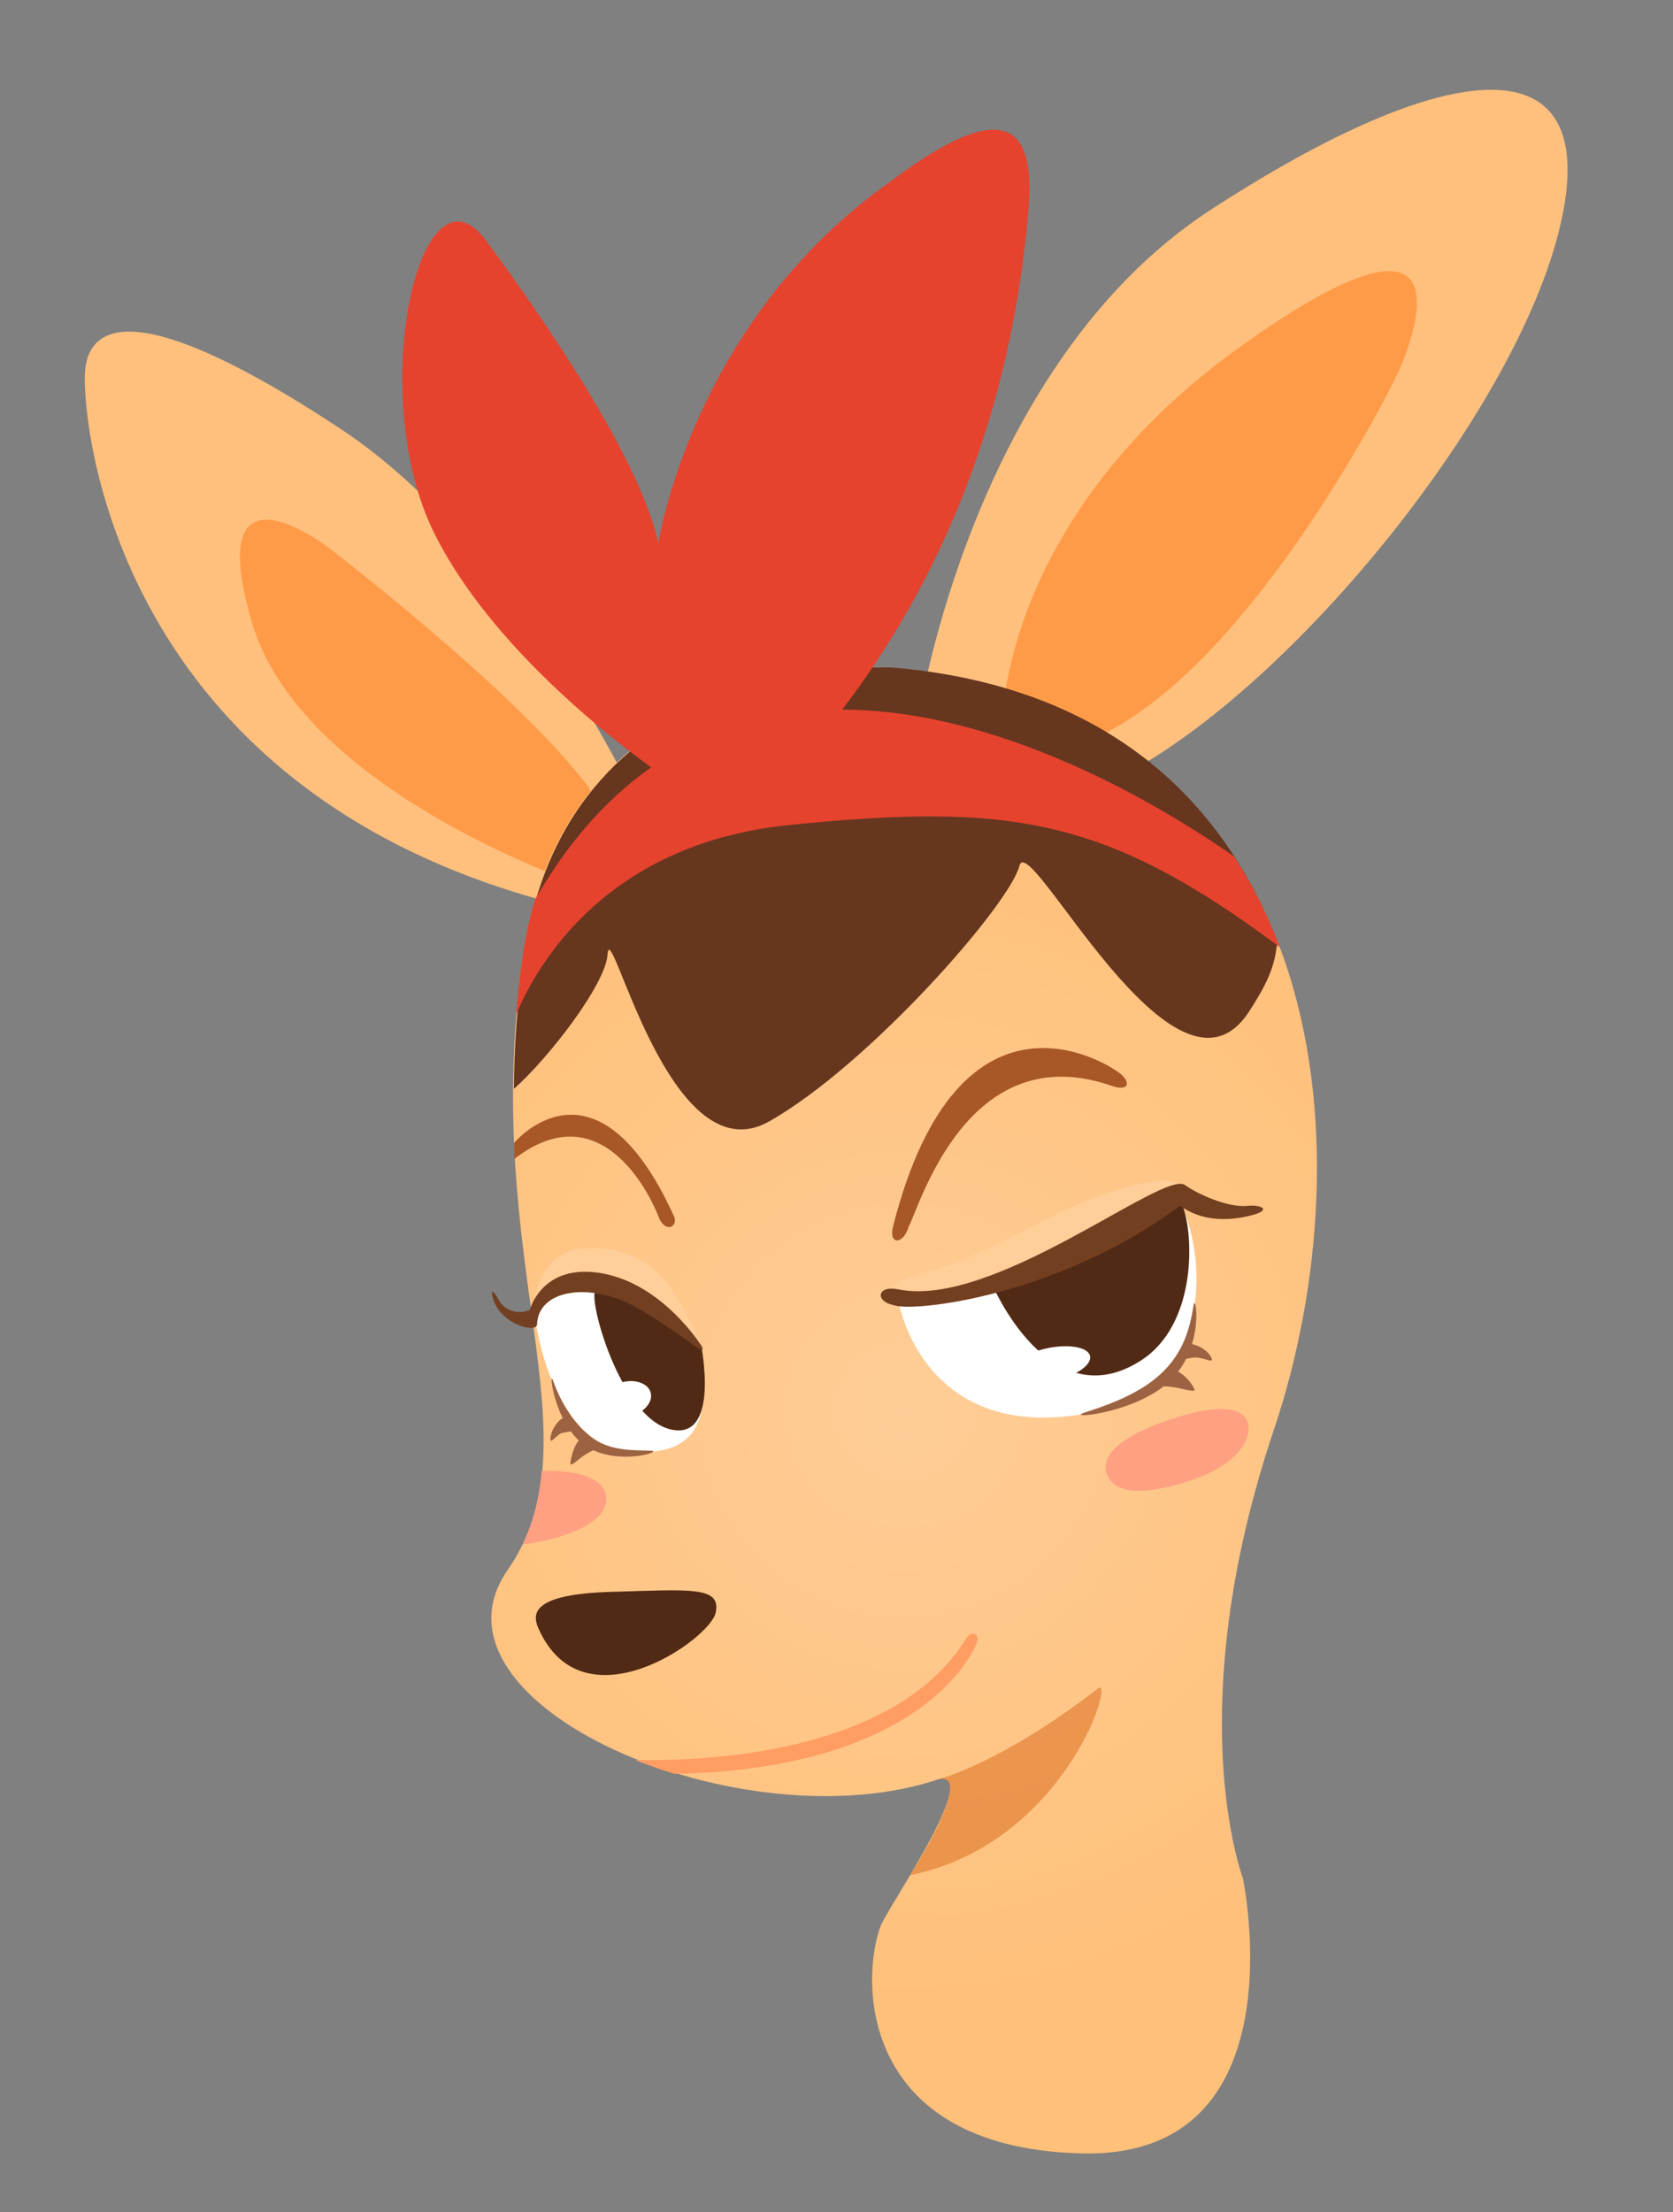 <?xml version="1.0" encoding="utf-8"?>
<!-- Generator: Adobe Illustrator 17.0.0, SVG Export Plug-In . SVG Version: 6.00 Build 0)  -->
<!DOCTYPE svg PUBLIC "-//W3C//DTD SVG 1.1//EN" "http://www.w3.org/Graphics/SVG/1.1/DTD/svg11.dtd">
<svg version="1.1" id="图层_1" xmlns="http://www.w3.org/2000/svg" xmlns:xlink="http://www.w3.org/1999/xlink" x="0px" y="0px"
	 width="159.063px" height="210.23px" viewBox="0 0 159.063 210.23" enable-background="new 0 0 159.063 210.23"
	 xml:space="preserve">
<rect x="0" y="0" width="159.063" height="210.23" fill="#808080" stroke="none"/>
<g id="Shape_2_31_">
	<g>
		<path fill-rule="evenodd" clip-rule="evenodd" fill="#9C6342" d="M83.564,111.278c-2.517-0.041-6.295-0.119-9.41-1.583
			c-3.361-1.58-4.828-4.148-5.924-6.342c-0.465-0.929-0.224,1.622,1.467,4.132c-0.996,0.565-1.639,1.559-1.639,2.22
			c0,0.634,0.973-0.584,1.998-0.731c0.324-0.046,0.568-0.077,0.759-0.099c0.387,0.404,0.823,0.782,1.307,1.128
			c-0.638,0.565-1.065,1.611-1.182,2.416c-0.065,0.456,1.154-0.365,1.804-0.716c0.541-0.292,1.06-0.494,1.406-0.614
			C79.022,112.93,85.861,111.313,83.564,111.278z"/>
	</g>
</g>
<g id="Shape_2_29_">
	<g>
		<path fill-rule="evenodd" clip-rule="evenodd" fill="#9C6342" d="M48.451,49.314c-2.517-0.041-6.295-0.119-9.41-1.583
			c-3.361-1.58-4.828-4.148-5.924-6.342c-0.465-0.929-0.224,1.622,1.467,4.132c-0.996,0.565-1.639,1.559-1.639,2.22
			c0,0.634,0.973-0.584,1.998-0.731c0.324-0.046,0.568-0.077,0.759-0.099c0.387,0.404,0.823,0.782,1.307,1.127
			c-0.638,0.565-1.065,1.611-1.182,2.416c-0.065,0.456,1.154-0.365,1.804-0.716c0.541-0.292,1.06-0.494,1.406-0.614
			C43.909,50.966,50.748,49.35,48.451,49.314z"/>
	</g>
</g>
<g id="形状_78_2_">
	<g>
		<path fill-rule="evenodd" clip-rule="evenodd" fill="#FFC07D" d="M115.139,19.919c-22.716,14.752-27.76,48.084-27.76,48.084
			s3.807,14.102,19.828,5.453c16.021-8.649,37.043-34.458,41.144-52.05S137.855,5.167,115.139,19.919z"/>
	</g>
</g>
<g id="形状_79_2_">
	<g>
		<path fill-rule="evenodd" clip-rule="evenodd" fill="#FF9B48" d="M118.113,32.807C95.334,49.011,95.31,68.498,95.31,68.498
			s-6.905,7.703,7.931,1.983c14.836-5.72,28.788-33.048,29.743-35.196C133.939,33.138,140.892,16.604,118.113,32.807z"/>
	</g>
</g>
<g id="形状_80_2_">
	<g>
		<path fill-rule="evenodd" clip-rule="evenodd" fill="#FFC07D" d="M61.602,78.413c0,0-11.445-25.934-29.247-37.674
			C14.553,28.999,8.163,29.79,8.065,35.782c-0.098,5.991,3.732,40.462,46.597,50.563C97.527,96.445,61.602,78.413,61.602,78.413z"/>
	</g>
</g>
<g id="形状_81_2_">
	<g>
		<path fill-rule="evenodd" clip-rule="evenodd" fill="#FF9B48" d="M57.636,77.421C53.273,69.004,32.18,52.775,31.363,52.14
			c-0.817-0.635-12.062-8.988-7.436,6.94c4.627,15.928,30.734,24.786,30.734,24.786S61.999,85.839,57.636,77.421z"/>
	</g>
</g>
<radialGradient id="SVGID_1_" cx="85.963" cy="134.039" r="57.129" gradientUnits="userSpaceOnUse">
	<stop  offset="0" style="stop-color:#FECD97"/>
	<stop  offset="1" style="stop-color:#FFC07A"/>
</radialGradient>
<path fill-rule="evenodd" clip-rule="evenodd" fill="url(#SVGID_1_)" d="M84.947,63.448c0,0-30.937-1.976-35.195,27.264
	c-4.258,29.24,7.361,45.774-1.487,58.494c-8.849,12.72,22.273,26.28,41.144,19.829c3.76-0.385-5.021,12.272-5.67,13.979
	c-1.958,5.149-2.067,21.057,19.026,21.635s15.395-26.196,15.395-26.196s-6.052-15.822,2.974-42.631
	C130.16,109.013,126.689,67.574,84.947,63.448z"/>
<path fill-rule="evenodd" clip-rule="evenodd" fill="#66361F" d="M85.026,63.448c0,0-30.937-1.976-35.195,27.264
	c-0.663,4.554-0.941,8.798-0.971,12.769c3.309-2.924,8.742-9.96,8.902-12.769c0.234-4.102,5.81,21.275,15.367,15.863
	c9.557-5.413,22.886-20.653,23.794-24.29c0.909-3.637,14.753,24.656,21.811,13.88c1.964-2.999,2.51-4.559,2.708-6.748
	C116.444,76.709,106.007,65.31,85.026,63.448z"/>
<path fill-rule="evenodd" clip-rule="evenodd" fill="#FFCE99" d="M66.413,127.687c-6.931-4.897-5.866-6.767-9.994-6.029
	c-7.749,1.384-5.773,3.395-5.72,3.178c0.053-0.217-0.01-5.913,4.854-6.191c5.27-0.301,7.649,2.442,9.463,5.767
	C67.294,128.592,66.413,127.687,66.413,127.687"/>
<g id="形状_70_2_">
	<g>
		<path fill-rule="evenodd" clip-rule="evenodd" fill="#FFFFFF" d="M112.164,114.104c0.076,0.023-13.828,8.365-26.768,9.419
			c0,0,2.281,14.71,19.828,10.41C114.09,131.802,115.359,120.87,112.164,114.104z"/>
	</g>
</g>
<g id="形状_71_2_">
	<g>
		<path fill-rule="evenodd" clip-rule="evenodd" fill="#FFFFFF" d="M50.696,124.018c0,0,1.162,13.03,8.923,13.88
			c7.761,0.85,7.302-4.519,7.347-7.709C67.011,126.999,55.255,117.202,50.696,124.018z"/>
	</g>
</g>
<path fill-rule="evenodd" clip-rule="evenodd" fill="#FFCE99" d="M84.022,123.196c7.542,0.332,14.092-4.666,18.22-3.928
	c7.749,1.384,11.972-7.276,10.142-6.403c-0.202,0.096,0.068-1.936-7.592,0.68c-4.646,1.587-10.749,5.689-16.546,7.314
	C84.022,122.045,84.022,123.196,84.022,123.196"/>
<path fill-rule="evenodd" clip-rule="evenodd" fill="#FFA083" d="M57.636,142.36c-0.105-2.319-3.817-2.621-6.125-2.583
	c-0.222,2.477-0.771,4.796-1.822,6.992C52.138,146.5,57.765,145.215,57.636,142.36z"/>
<g id="形状_73_4_">
	<g>
		<path fill-rule="evenodd" clip-rule="evenodd" fill="#FFA083" d="M118.613,135.133c-0.216-0.686-1.307-2.263-7.44-0.209
			c-7.225,2.42-6.106,4.891-5.808,5.437c0.581,1.065,2.087,2.097,7.295,0.511S119.081,136.617,118.613,135.133z"/>
	</g>
</g>
<g id="形状_74_2_">
	<g>
		<path fill-rule="evenodd" clip-rule="evenodd" fill="#512A15" d="M58.132,151.282c-7.592,0.221-7.556,2.076-6.94,3.47
			c4.236,9.583,16.326,1.032,16.854-1.487C68.574,150.746,65.724,151.061,58.132,151.282z"/>
	</g>
</g>
<path fill-rule="evenodd" clip-rule="evenodd" fill="#FF9D63" d="M91.84,155.744c-6.749,10.88-24.556,11.65-31.431,11.521
	c1.205,0.484,2.458,0.925,3.746,1.32c22.927-0.483,28.062-10.922,28.677-12.346C93.24,155.292,92.438,154.836,91.84,155.744z"/>
<g id="形状_69_2_">
	<g>
		<path fill-rule="evenodd" clip-rule="evenodd" fill="#512A15" d="M112.164,114.104c-1.219-1.604-4.157,4.649-17.846,7.931
			c0,0,5.294,12.607,13.88,7.436C114.37,125.821,113.384,115.707,112.164,114.104z"/>
	</g>
</g>
<g id="形状_65_2_">
	<g>
		<path fill-rule="evenodd" clip-rule="evenodd" fill="#A85726" d="M64.08,115.591c-7.428-16.353-15.206-6.969-15.206-6.969
			l0.026,1.52c8.59-6.643,13.276,4.307,13.693,5.448C63.213,117.285,64.533,116.587,64.08,115.591z"/>
	</g>
</g>
<g id="形状_82_4_">
	<g>
		<path fill-rule="evenodd" clip-rule="evenodd" fill="#A85726" d="M106.712,102.207c-0.86-0.902-15.474-10.61-21.811,14.376
			c-0.434,1.718,0.978,1.749,1.487,0c1.021-1.814,5.563-18.176,19.333-13.384C107.073,103.669,107.571,103.109,106.712,102.207z"/>
	</g>
</g>
<g id="形状_67_2_">
	<g>
		<path fill-rule="evenodd" clip-rule="evenodd" fill="#733F21" d="M118.609,114.6c-1.836,0.191-4.731-1.104-5.948-1.983
			c-2.039-1.471-18.193,11.79-27.264,9.914c-2.042-0.395-2.186,1.136-0.496,1.487c1.896,0.766,15.857-0.894,27.264-9.419
			c0.089-0.103,2.028,1.972,6.444,0.991C121.127,115.032,119.964,114.459,118.609,114.6z"/>
	</g>
</g>
<path fill-rule="evenodd" clip-rule="evenodd" fill="#E5432E" d="M117.31,81.378c-11.203-7.806-47.295-29.104-66.442,4.102
	c-0.489,1.651-0.885,3.419-1.163,5.327c-0.28,1.923-0.488,3.788-0.641,5.604c2.093-4.941,8.701-16.244,25.922-17.997
	c21.066-2.144,30.146-0.736,46.685,11.592C120.522,87.001,119.08,84.039,117.31,81.378z"/>
<g id="形状_68_6_">
	<g>
		<path fill-rule="evenodd" clip-rule="evenodd" fill="#512A15" d="M66.673,127.897c0,0-8.445-6.941-10.041-5.236
			c-0.785,0.59,2.265,11.952,7.067,13.168C68.501,137.045,66.673,127.897,66.673,127.897z"/>
	</g>
</g>
<g id="形状_68_4_">
	<g>
		<path fill-rule="evenodd" clip-rule="evenodd" fill="#733F21" d="M66.731,127.964c0,0-3.621-5.866-9.419-6.94
			c-5.797-1.074-6.94,3.47-6.94,3.47c-1.507,0.582-2.613-0.257-2.974-0.991c-0.361-0.735-0.872-1.164-0.496,0
			c0.764,2.362,4.018,3.201,4.157,2.398c0.085-3.396,5.123-4.13,9.585-1.575c2.684,1.537,4.883,3.277,5.778,3.834
			C67.015,128.528,66.731,127.964,66.731,127.964z"/>
	</g>
</g>
<g id="形状_77_21_">
	<g>
		<path fill-rule="evenodd" clip-rule="evenodd" fill="#E5432E" d="M84.405,17.44C65.682,30.786,62.557,51.818,62.593,51.644
			c-1.621-7.615-10.071-20.237-16.359-28.751s-11.521,14.533-4.957,27.76C47.842,63.88,64.08,74.447,64.08,74.447
			s-0.896,13.791,14.376-4.957c15.272-18.749,18.425-39.078,19.333-49.571S92.939,11.002,84.405,17.44z"/>
	</g>
</g>
<ellipse transform="matrix(0.978 -0.21 0.21 0.978 -25.002 23.861)" fill-rule="evenodd" clip-rule="evenodd" fill="#FFFFFF" cx="99.837" cy="129.639" rx="3.859" ry="1.579"/>
<ellipse transform="matrix(0.966 -0.26 0.26 0.966 -32.467 19.991)" fill-rule="evenodd" clip-rule="evenodd" fill="#FFFFFF" cx="59.481" cy="132.963" rx="2.383" ry="1.657"/>
<g id="Shape_2_26_">
	<g>
		<path fill-rule="evenodd" clip-rule="evenodd" fill="#9C6342" d="M61.831,137.859c-1.52-0.035-3.926,0.069-5.685-1.337
			c-1.817-1.452-2.916-3.502-3.578-5.354c-0.286-0.8-0.133,1.454,0.943,3.611c-0.022,0.011-0.041,0.006-0.064,0.021
			c-0.676,0.452-1.118,1.377-1.118,1.974c0,0.536,0.588-0.493,1.207-0.617c0.445-0.089,0.655-0.113,0.741-0.12
			c0.23,0.313,0.484,0.608,0.766,0.873c-0.441,0.437-0.735,1.419-0.812,2.155c-0.039,0.385,0.697-0.308,1.09-0.604
			c0.564-0.425,1.098-0.631,1.098-0.631s-0.003-0.006-0.003-0.006C59.334,139.165,63.177,137.888,61.831,137.859z"/>
	</g>
</g>
<g id="Shape_2_23_">
	<g>
		<path fill-rule="evenodd" clip-rule="evenodd" fill="#9C6342" d="M115.204,129.118c-0.165-0.532-0.93-1.172-1.873-1.379
			c0.736-2.442,0.294-4.556,0.152-3.692c-0.336,2.039-0.877,4.472-3.189,6.581c-2.143,1.955-5.165,2.958-7.183,3.619
			c-1.838,0.6,4.067,0.197,7.532-2.499c0.308,0.011,0.778,0.044,1.287,0.144c0.611,0.12,1.797,0.477,1.63,0.127
			c-0.295-0.619-0.9-1.354-1.554-1.65c0.303-0.399,0.561-0.812,0.772-1.234c0.16-0.03,0.364-0.066,0.636-0.11
			C114.273,128.891,115.362,129.629,115.204,129.118z"/>
	</g>
</g>
<path opacity="0.6" fill-rule="evenodd" clip-rule="evenodd" fill="#DD7528" d="M89.408,169.035c0,0,5.921-1.546,14.987-8.573
	c1.721-1.334-3.092,14.732-17.867,17.751C86.528,178.213,92.553,168.905,89.408,169.035z"/>
</svg>
